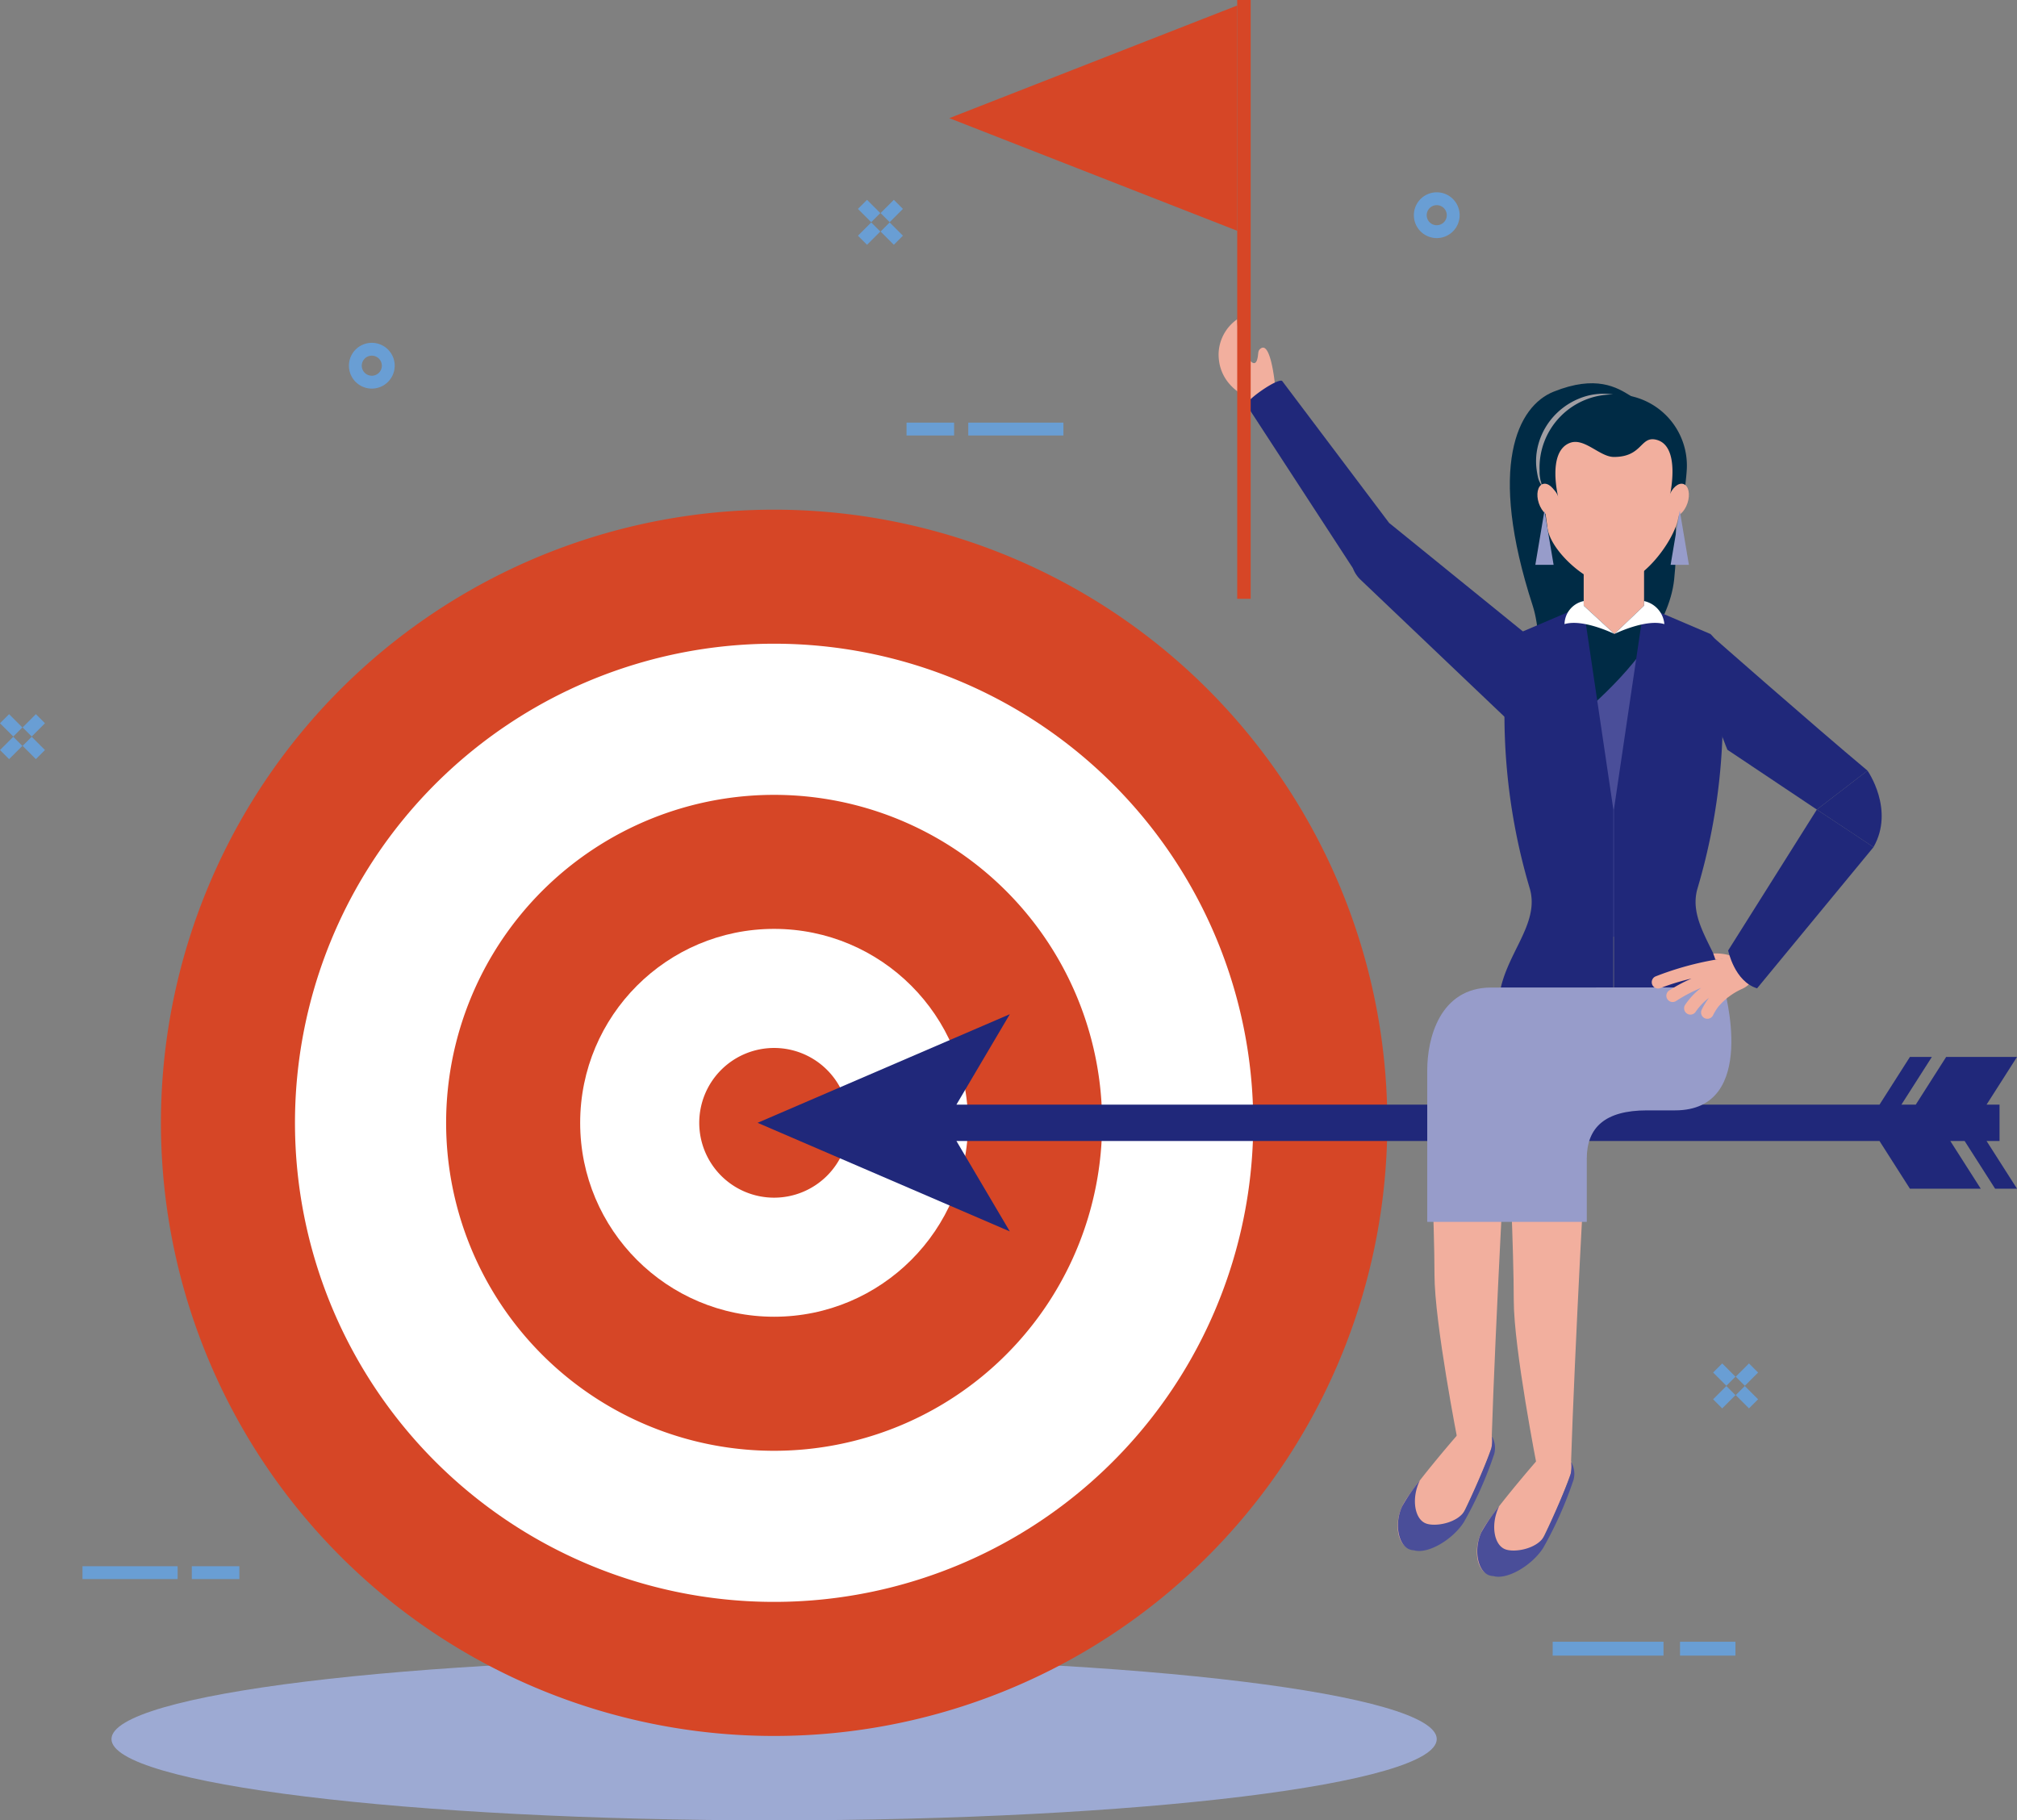 <svg xmlns="http://www.w3.org/2000/svg" width="235" height="212.105" viewBox="0 0 235 212.105">
  <rect x="0" y="0" width="235" height="212.105" fill="#808080" stroke="none"/>
  <g id="Grupo_12813" data-name="Grupo 12813" transform="translate(-1176.609 -322.243)">
    <g id="Grupo_12790" data-name="Grupo 12790" transform="translate(1176.609 344.65)">
      <g id="Grupo_12789" data-name="Grupo 12789" transform="translate(0 0)">
        <g id="Grupo_12788" data-name="Grupo 12788" transform="translate(0)">
          <g id="Grupo_12781" data-name="Grupo 12781" transform="translate(9.609 160.087)">
            <rect id="Rectángulo_3016" data-name="Rectángulo 3016" width="11.085" height="1.498" fill="#699ed4"/>
            <rect id="Rectángulo_3017" data-name="Rectángulo 3017" width="5.543" height="1.498" transform="translate(12.737)" fill="#699ed4"/>
          </g>
          <g id="Grupo_12782" data-name="Grupo 12782" transform="translate(180.902 168.887)">
            <rect id="Rectángulo_3018" data-name="Rectángulo 3018" width="12.912" height="1.617" fill="#699ed4"/>
            <rect id="Rectángulo_3019" data-name="Rectángulo 3019" width="6.456" height="1.617" transform="translate(14.837)" fill="#699ed4"/>
          </g>
          <g id="Grupo_12783" data-name="Grupo 12783" transform="translate(105.62 26.838)">
            <rect id="Rectángulo_3020" data-name="Rectángulo 3020" width="11.085" height="1.498" transform="translate(7.194)" fill="#699ed4"/>
            <rect id="Rectángulo_3021" data-name="Rectángulo 3021" width="5.542" height="1.498" fill="#699ed4"/>
          </g>
          <g id="Grupo_12784" data-name="Grupo 12784" transform="translate(99.959 0.875)">
            <rect id="Rectángulo_3022" data-name="Rectángulo 3022" width="1.498" height="2.185" transform="translate(0 1.06) rotate(-45.005)" fill="#699ed4"/>
            <rect id="Rectángulo_3023" data-name="Rectángulo 3023" width="1.498" height="2.186" transform="translate(2.636 3.695) rotate(-45)" fill="#699ed4"/>
            <rect id="Rectángulo_3024" data-name="Rectángulo 3024" width="2.185" height="1.498" transform="matrix(0.707, -0.707, 0.707, 0.707, 2.636, 1.545)" fill="#699ed4"/>
            <rect id="Rectángulo_3025" data-name="Rectángulo 3025" width="2.186" height="1.498" transform="translate(0 4.181) rotate(-45)" fill="#699ed4"/>
          </g>
          <g id="Grupo_12785" data-name="Grupo 12785" transform="translate(0 60.807)">
            <rect id="Rectángulo_3026" data-name="Rectángulo 3026" width="1.498" height="2.185" transform="translate(0 1.06) rotate(-45.005)" fill="#699ed4"/>
            <rect id="Rectángulo_3027" data-name="Rectángulo 3027" width="1.498" height="2.185" transform="translate(2.635 3.695) rotate(-44.995)" fill="#699ed4"/>
            <rect id="Rectángulo_3028" data-name="Rectángulo 3028" width="2.185" height="1.498" transform="translate(2.635 1.545) rotate(-45)" fill="#699ed4"/>
            <rect id="Rectángulo_3029" data-name="Rectángulo 3029" width="2.186" height="1.498" transform="translate(0 4.181) rotate(-45)" fill="#699ed4"/>
          </g>
          <g id="Grupo_12786" data-name="Grupo 12786" transform="translate(137.775 62.706)">
            <rect id="Rectángulo_3030" data-name="Rectángulo 3030" width="1.499" height="2.185" transform="translate(0 1.06) rotate(-45)" fill="#699ed4"/>
            <rect id="Rectángulo_3031" data-name="Rectángulo 3031" width="1.499" height="2.185" transform="translate(2.635 3.695) rotate(-45)" fill="#699ed4"/>
            <rect id="Rectángulo_3032" data-name="Rectángulo 3032" width="2.185" height="1.499" transform="translate(2.635 1.545) rotate(-45.004)" fill="#699ed4"/>
            <rect id="Rectángulo_3033" data-name="Rectángulo 3033" width="2.185" height="1.499" transform="translate(0 4.181) rotate(-45.004)" fill="#699ed4"/>
          </g>
          <g id="Grupo_12787" data-name="Grupo 12787" transform="translate(199.594 136.457)">
            <rect id="Rectángulo_3034" data-name="Rectángulo 3034" width="1.498" height="2.185" transform="translate(0 1.06) rotate(-45.005)" fill="#699ed4"/>
            <rect id="Rectángulo_3035" data-name="Rectángulo 3035" width="1.499" height="2.185" transform="translate(2.635 3.695) rotate(-45)" fill="#699ed4"/>
            <rect id="Rectángulo_3036" data-name="Rectángulo 3036" width="2.185" height="1.499" transform="translate(2.635 1.545) rotate(-45)" fill="#699ed4"/>
            <rect id="Rectángulo_3037" data-name="Rectángulo 3037" width="2.185" height="1.498" transform="matrix(0.707, -0.707, 0.707, 0.707, 0, 4.181)" fill="#699ed4"/>
          </g>
          <path id="Trazado_12311" data-name="Trazado 12311" d="M1420.063,360.33a2.667,2.667,0,1,1,2.667-2.667A2.67,2.67,0,0,1,1420.063,360.33Zm0-3.837a1.169,1.169,0,1,0,1.168,1.169A1.171,1.171,0,0,0,1420.063,356.493Z" transform="translate(-1252.667 -354.995)" fill="#699ed4"/>
          <path id="Trazado_12312" data-name="Trazado 12312" d="M1238.7,385.964a2.667,2.667,0,1,1,2.667-2.667A2.67,2.67,0,0,1,1238.7,385.964Zm0-3.837a1.169,1.169,0,1,0,1.168,1.169A1.17,1.17,0,0,0,1238.7,382.127Z" transform="translate(-1195.38 -363.092)" fill="#699ed4"/>
          <path id="Trazado_12313" data-name="Trazado 12313" d="M1236.995,478.922a2.667,2.667,0,1,1,2.667-2.668A2.67,2.67,0,0,1,1236.995,478.922Zm0-3.836a1.169,1.169,0,1,0,1.168,1.168A1.17,1.17,0,0,0,1236.995,475.086Z" transform="translate(-1194.841 -392.455)" fill="#699ed4"/>
        </g>
      </g>
    </g>
    <path id="Trazado_12314" data-name="Trazado 12314" d="M1350,614.063c0,5.232-34.566,9.471-77.206,9.471s-77.2-4.24-77.2-9.471,34.566-9.471,77.2-9.471S1350,608.833,1350,614.063Z" transform="translate(-5.996 -89.186)" fill="#9daad3"/>
    <g id="Grupo_12812" data-name="Grupo 12812" transform="translate(1195.358 322.243)">
      <g id="Grupo_12791" data-name="Grupo 12791" transform="translate(0 59.387)">
        <path id="Trazado_12315" data-name="Trazado 12315" d="M1346.9,480.491a71.442,71.442,0,1,1-71.441-71.442A71.441,71.441,0,0,1,1346.9,480.491Z" transform="translate(-1204.014 -409.049)" fill="#d64626"/>
        <path id="Trazado_12316" data-name="Trazado 12316" d="M1338.49,487.7a55.823,55.823,0,1,1-55.822-55.823A55.823,55.823,0,0,1,1338.49,487.7Z" transform="translate(-1211.225 -416.26)" fill="#fff"/>
        <path id="Trazado_12317" data-name="Trazado 12317" d="M1329.013,495.833A38.214,38.214,0,1,1,1290.8,457.62,38.212,38.212,0,0,1,1329.013,495.833Z" transform="translate(-1219.356 -424.391)" fill="#d64626"/>
        <circle id="Elipse_678" data-name="Elipse 678" cx="22.596" cy="22.596" r="22.596" transform="translate(48.846 48.845)" fill="#fff"/>
        <path id="Trazado_12318" data-name="Trazado 12318" d="M1313.137,509.449a8.722,8.722,0,1,1-8.722-8.721A8.722,8.722,0,0,1,1313.137,509.449Z" transform="translate(-1232.973 -438.008)" fill="#d64626"/>
      </g>
      <path id="Trazado_12319" data-name="Trazado 12319" d="M1450.326,509.755v-4.241h-1.51l3.546-5.557h-8.253l-3.543,5.557h-1.671l3.547-5.557h-2.556l-3.543,5.557H1328.795l6.219-10.534-29.387,12.654,29.387,12.655-6.218-10.534h107.546l3.543,5.556h8.253l-3.546-5.556h1.67l3.548,5.556h2.553l-3.546-5.556Z" transform="translate(-1236.11 -376.806)" fill="#20287a"/>
      <g id="Grupo_12811" data-name="Grupo 12811" transform="translate(91.857)">
        <g id="Grupo_12792" data-name="Grupo 12792" transform="translate(65.559 70.573)">
          <path id="Trazado_12320" data-name="Trazado 12320" d="M1457.693,429.195c-2.363-1.05-8.2-3.794-8.2-3.794h-7.034s-4.207,2.34-6.569,3.389c0,0-2.988,11.954-1.227,19.474a118.208,118.208,0,0,1,2.312,15.706h17.884s-.382-8.509,1.93-15.581C1459.873,438.972,1457.693,429.195,1457.693,429.195Z" transform="translate(-1434.11 -425.401)" fill="#4a4e99"/>
        </g>
        <g id="Grupo_12793" data-name="Grupo 12793" transform="translate(31.372 37.201)">
          <path id="Trazado_12321" data-name="Trazado 12321" d="M1388.034,385.948s-3.895-1.238-3.895-5.261a5.062,5.062,0,0,1,2.166-4.067c0,2.758,1.861,6.376,2.335,4.671.188-.69,0-1.02.46-1.3,1.134-.69,1.6,4.183,1.6,4.183Z" transform="translate(-1384.139 -376.62)" fill="#f2af9e"/>
        </g>
        <path id="Trazado_12322" data-name="Trazado 12322" d="M1423.039,417.866l-17.382-14.1c-.04-.042-.095-.07-.139-.109l-12.46-16.539c-.471-.425-4.5,2.388-4.125,2.829l12.363,18.984a3.651,3.651,0,0,0,.848,1.3l18.987,18.076s.979-2.007,2.532-4.777C1424.809,421.493,1423.039,417.866,1423.039,417.866Z" transform="translate(-1354.274 -342.721)" fill="#20287a"/>
        <path id="Trazado_12323" data-name="Trazado 12323" d="M1447.792,388.975c-1.562-.969-4-2.464-8.951-.475-4.179,1.676-7.736,8.628-2.438,24.935,1.5,4.63.5,13.464-1.837,18.295,0,0,17.16-10.646,18.318-21.341C1453.632,403.5,1452.624,391.972,1447.792,388.975Z" transform="translate(-1368.435 -342.862)" fill="#002b45"/>
        <g id="Grupo_12794" data-name="Grupo 12794" transform="translate(68.848 46.113)">
          <path id="Trazado_12324" data-name="Trazado 12324" d="M1453.351,422.682l-3.453,3.294-3.581-3.294v-5.888h7.034Z" transform="translate(-1441.255 -398.222)" fill="#f2af9e"/>
          <path id="Trazado_12325" data-name="Trazado 12325" d="M1454.931,404.161c-.6,2.62-4.274,7.576-7.579,7.576-2.84,0-7.41-4.123-7.608-6.841,0,0-.709-4.857-.812-6.489-.3-4.831,4.218-8.76,8.42-8.76h0c4.2,0,8.881,3.932,8.537,8.76A44.372,44.372,0,0,1,1454.931,404.161Z" transform="translate(-1438.918 -389.647)" fill="#f2af9e"/>
        </g>
        <g id="Grupo_12795" data-name="Grupo 12795" transform="translate(77.426 70.573)">
          <path id="Trazado_12326" data-name="Trazado 12326" d="M1454.975,425.4l7.732,3.3a3.452,3.452,0,0,1,1.062,2.078,70.984,70.984,0,0,1-2.571,27.579c-1.223,4.212,2.974,7.718,3.575,12.668l-13.316,1.7V449.182Z" transform="translate(-1451.457 -425.401)" fill="#20287a"/>
        </g>
        <g id="Grupo_12796" data-name="Grupo 12796" transform="translate(64.054 70.573)">
          <path id="Trazado_12327" data-name="Trazado 12327" d="M1441.708,425.4l-7.73,3.3a3.456,3.456,0,0,0-1.065,2.078,71.029,71.029,0,0,0,2.572,27.579c1.225,4.212-2.973,7.718-3.575,12.668l13.316,1.7V449.182Z" transform="translate(-1431.911 -425.401)" fill="#20287a"/>
        </g>
        <g id="Grupo_12800" data-name="Grupo 12800" transform="translate(52.233 115.051)">
          <g id="Grupo_12799" data-name="Grupo 12799" transform="translate(0 15.119)">
            <g id="Grupo_12797" data-name="Grupo 12797" transform="translate(9.239 3.006)">
              <path id="Trazado_12328" data-name="Trazado 12328" d="M1442.569,516.908s-1.31,23.373-1.778,37.854c-.04,1.249-2.551,3.067-3.917,0,0,0-2.733-13.912-2.733-19.48,0-5.823-.58-18.374-.58-18.374Z" transform="translate(-1429.85 -516.908)" fill="#f2af9e"/>
              <path id="Trazado_12329" data-name="Trazado 12329" d="M1439.1,571.1a4.325,4.325,0,0,1-.051,1.506,62.113,62.113,0,0,1-3.995,8.918c-.861,1.4-4.1,3.376-5.67,2.731-1.325-.543-1.649-2.938-.723-4.9s6.4-8.258,6.4-8.258Z" transform="translate(-1428.137 -534.026)" fill="#f2af9e"/>
              <path id="Trazado_12330" data-name="Trazado 12330" d="M1439.131,571.246h0a3.9,3.9,0,0,1-.061,1.407c-.546,1.644-2,4.937-3.031,7.129-.734,1.561-3.511,2.078-4.621,1.621-1.327-.543-1.652-2.936-.724-4.9.013-.029.031-.065.047-.1a21.432,21.432,0,0,0-2.059,3c-.926,1.959-.493,4.479.832,5.022a1.742,1.742,0,0,0,.552.112c1.616.47,4.495-1.242,5.8-3.271a44.942,44.942,0,0,0,3.552-7.982A2.764,2.764,0,0,0,1439.131,571.246Z" transform="translate(-1428.152 -534.072)" fill="#4a4e99"/>
            </g>
            <g id="Grupo_12798" data-name="Grupo 12798">
              <path id="Trazado_12331" data-name="Trazado 12331" d="M1429.066,512.514s-1.312,23.372-1.778,37.854c-.041,1.25-2.551,3.068-3.917,0,0,0-2.732-13.912-2.732-19.479,0-5.825-.58-18.375-.58-18.375Z" transform="translate(-1416.346 -512.514)" fill="#f2af9e"/>
              <path id="Trazado_12332" data-name="Trazado 12332" d="M1425.6,566.7a4.263,4.263,0,0,1-.048,1.507,61.784,61.784,0,0,1-3.995,8.915c-.862,1.4-4.1,3.377-5.672,2.733-1.322-.544-1.647-2.938-.722-4.9s6.4-8.259,6.4-8.259Z" transform="translate(-1414.632 -529.631)" fill="#f2af9e"/>
              <path id="Trazado_12333" data-name="Trazado 12333" d="M1425.627,566.852h0a3.947,3.947,0,0,1-.062,1.407c-.548,1.643-2,4.936-3.031,7.129-.735,1.559-3.511,2.076-4.624,1.617-1.323-.542-1.647-2.935-.721-4.893.014-.031.031-.067.048-.1a21.4,21.4,0,0,0-2.061,3c-.924,1.958-.492,4.477.834,5.022a1.692,1.692,0,0,0,.547.113c1.619.469,4.5-1.242,5.8-3.272a44.8,44.8,0,0,0,3.553-7.984A2.767,2.767,0,0,0,1425.627,566.852Z" transform="translate(-1414.648 -529.678)" fill="#4a4e99"/>
            </g>
          </g>
          <path id="Trazado_12334" data-name="Trazado 12334" d="M1454.232,490.415s4.164,14.328-5.682,14.328h-3.274c-4.884,0-7.016,1.987-7.016,5.63v7.364h-18.588V500.063c0-3.666,1.439-9.633,7.467-9.633Z" transform="translate(-1416.224 -490.415)" fill="#979cca"/>
        </g>
        <g id="Grupo_12801" data-name="Grupo 12801" transform="translate(71.674 70.035)">
          <path id="Trazado_12335" data-name="Trazado 12335" d="M1451.552,428.447s3.642-1.8,5.816-1.148a3,3,0,0,0-2.363-2.685v.538Z" transform="translate(-1445.735 -424.614)" fill="#fff"/>
          <path id="Trazado_12336" data-name="Trazado 12336" d="M1448.866,428.447s-3.644-1.8-5.817-1.148a2.806,2.806,0,0,1,2.236-2.685v.538Z" transform="translate(-1443.049 -424.614)" fill="#fff"/>
        </g>
        <g id="Grupo_12802" data-name="Grupo 12802" transform="translate(68.355 45.875)" style="mix-blend-mode: multiply;isolation: isolate">
          <path id="Trazado_12337" data-name="Trazado 12337" d="M1447.185,389.391a11.31,11.31,0,0,0-3.622,1.215,9.336,9.336,0,0,0-2.815,2.372,8.939,8.939,0,0,0-1.664,3.27,9.034,9.034,0,0,0-.3,1.858c-.018.323-.055.661-.05.967a3.451,3.451,0,0,0,.149.952,2.808,2.808,0,0,1-.438-.909,9.96,9.96,0,0,1-.178-.99,7.279,7.279,0,0,1,.016-2.043,7.937,7.937,0,0,1,1.647-3.763,8.156,8.156,0,0,1,3.287-2.455A7.366,7.366,0,0,1,1447.185,389.391Z" transform="translate(-1438.198 -389.298)" fill="#a09ea3"/>
        </g>
        <path id="Trazado_12338" data-name="Trazado 12338" d="M1447.459,389.434a8.53,8.53,0,0,0-8.657,8.914,3.767,3.767,0,0,0,.35,1.721,1.779,1.779,0,0,1,1.841,1.423s-1.39-5.4,1.355-6.425c1.677-.626,3.465,1.644,5.111,1.644,3.353,0,3.054-2.467,4.933-2.007,3,.735,1.531,6.788,1.531,6.788a1.783,1.783,0,0,1,1.843-1.423c.083-.7.147-1.315.172-1.728A8.285,8.285,0,0,0,1447.459,389.434Z" transform="translate(-1370.029 -343.467)" fill="#002b45"/>
        <g id="Grupo_12805" data-name="Grupo 12805" transform="translate(68.517 56.365)">
          <g id="Grupo_12803" data-name="Grupo 12803" transform="translate(15.135)">
            <path id="Trazado_12339" data-name="Trazado 12339" d="M1462.906,406.9c-.35,1.032-1.116,1.707-1.718,1.505s-.809-1.205-.46-2.238,1.114-1.706,1.717-1.5S1463.252,405.873,1462.906,406.9Z" transform="translate(-1460.558 -404.633)" fill="#f2af9e"/>
          </g>
          <g id="Grupo_12804" data-name="Grupo 12804">
            <path id="Trazado_12340" data-name="Trazado 12340" d="M1438.6,406.9c.348,1.032,1.118,1.707,1.718,1.505s.807-1.205.459-2.238-1.113-1.706-1.715-1.5S1438.256,405.873,1438.6,406.9Z" transform="translate(-1438.435 -404.633)" fill="#f2af9e"/>
          </g>
        </g>
        <g id="Grupo_12807" data-name="Grupo 12807" transform="translate(68.275 59.492)">
          <g id="Grupo_12806" data-name="Grupo 12806">
            <path id="Trazado_12341" data-name="Trazado 12341" d="M1462.187,415.526h-1.066l.532-3.161.533-3.162.533,3.162.533,3.161Z" transform="translate(-1445.359 -409.203)" fill="#979cca"/>
            <path id="Trazado_12342" data-name="Trazado 12342" d="M1439.147,415.526h-1.066l.533-3.161.532-3.162.532,3.162.533,3.161Z" transform="translate(-1438.081 -409.203)" fill="#979cca"/>
          </g>
        </g>
        <g id="Grupo_12809" data-name="Grupo 12809" transform="translate(81.846 74.026)">
          <path id="Trazado_12343" data-name="Trazado 12343" d="M1467.646,430.448s11.68,10.284,18.229,15.766l-5.9,4.538-10.421-6.969S1465.141,433.36,1467.646,430.448Z" transform="translate(-1460.747 -430.448)" fill="#20287a"/>
          <path id="Trazado_12344" data-name="Trazado 12344" d="M1491.923,453.493s3.2,4.538.7,8.914l-6.6-4.375Z" transform="translate(-1466.795 -437.727)" fill="#20287a"/>
          <g id="Grupo_12808" data-name="Grupo 12808" transform="translate(0 37.053)">
            <path id="Trazado_12345" data-name="Trazado 12345" d="M1468.78,485.074a35.687,35.687,0,0,0-10.4,2.362.736.736,0,0,0,.27,1.422.758.758,0,0,0,.269-.051,26.908,26.908,0,0,1,3.625-1.111,18.14,18.14,0,0,0-2.593,1.38.735.735,0,1,0,.818,1.221,17.717,17.717,0,0,1,2.9-1.519,8.334,8.334,0,0,0-1.854,1.96.736.736,0,0,0,.18,1.025.725.725,0,0,0,.419.135.738.738,0,0,0,.605-.315,6.77,6.77,0,0,1,1.56-1.638,8.225,8.225,0,0,0-.855,1.395.739.739,0,0,0,.358.978.756.756,0,0,0,.311.065.733.733,0,0,0,.666-.423,6.189,6.189,0,0,1,.632-1.015,7.827,7.827,0,0,1,2.724-2.035,2.983,2.983,0,0,0,1.425-1.318C1470.217,486.612,1469.181,485.042,1468.78,485.074Z" transform="translate(-1457.918 -484.755)" fill="#f2af9e"/>
            <path id="Trazado_12346" data-name="Trazado 12346" d="M1470.578,484.927a5.873,5.873,0,0,0-2.191-.293l.249.712s1.5-.135,1.988-.252Z" transform="translate(-1461.225 -484.609)" fill="#f2af9e"/>
          </g>
          <path id="Trazado_12347" data-name="Trazado 12347" d="M1481.253,460.127l-10.332,16.415s.735,3.624,3.37,4.413l13.565-16.453Z" transform="translate(-1462.025 -439.823)" fill="#20287a"/>
        </g>
        <g id="Grupo_12810" data-name="Grupo 12810">
          <rect id="Rectángulo_3038" data-name="Rectángulo 3038" width="1.569" height="69.773" transform="translate(33.542)" fill="#d64626"/>
          <path id="Trazado_12348" data-name="Trazado 12348" d="M1371.824,349.43l-33.542-13.124,33.542-13.126Z" transform="translate(-1338.283 -322.539)" fill="#d64626"/>
        </g>
      </g>
    </g>
  </g>
</svg>
